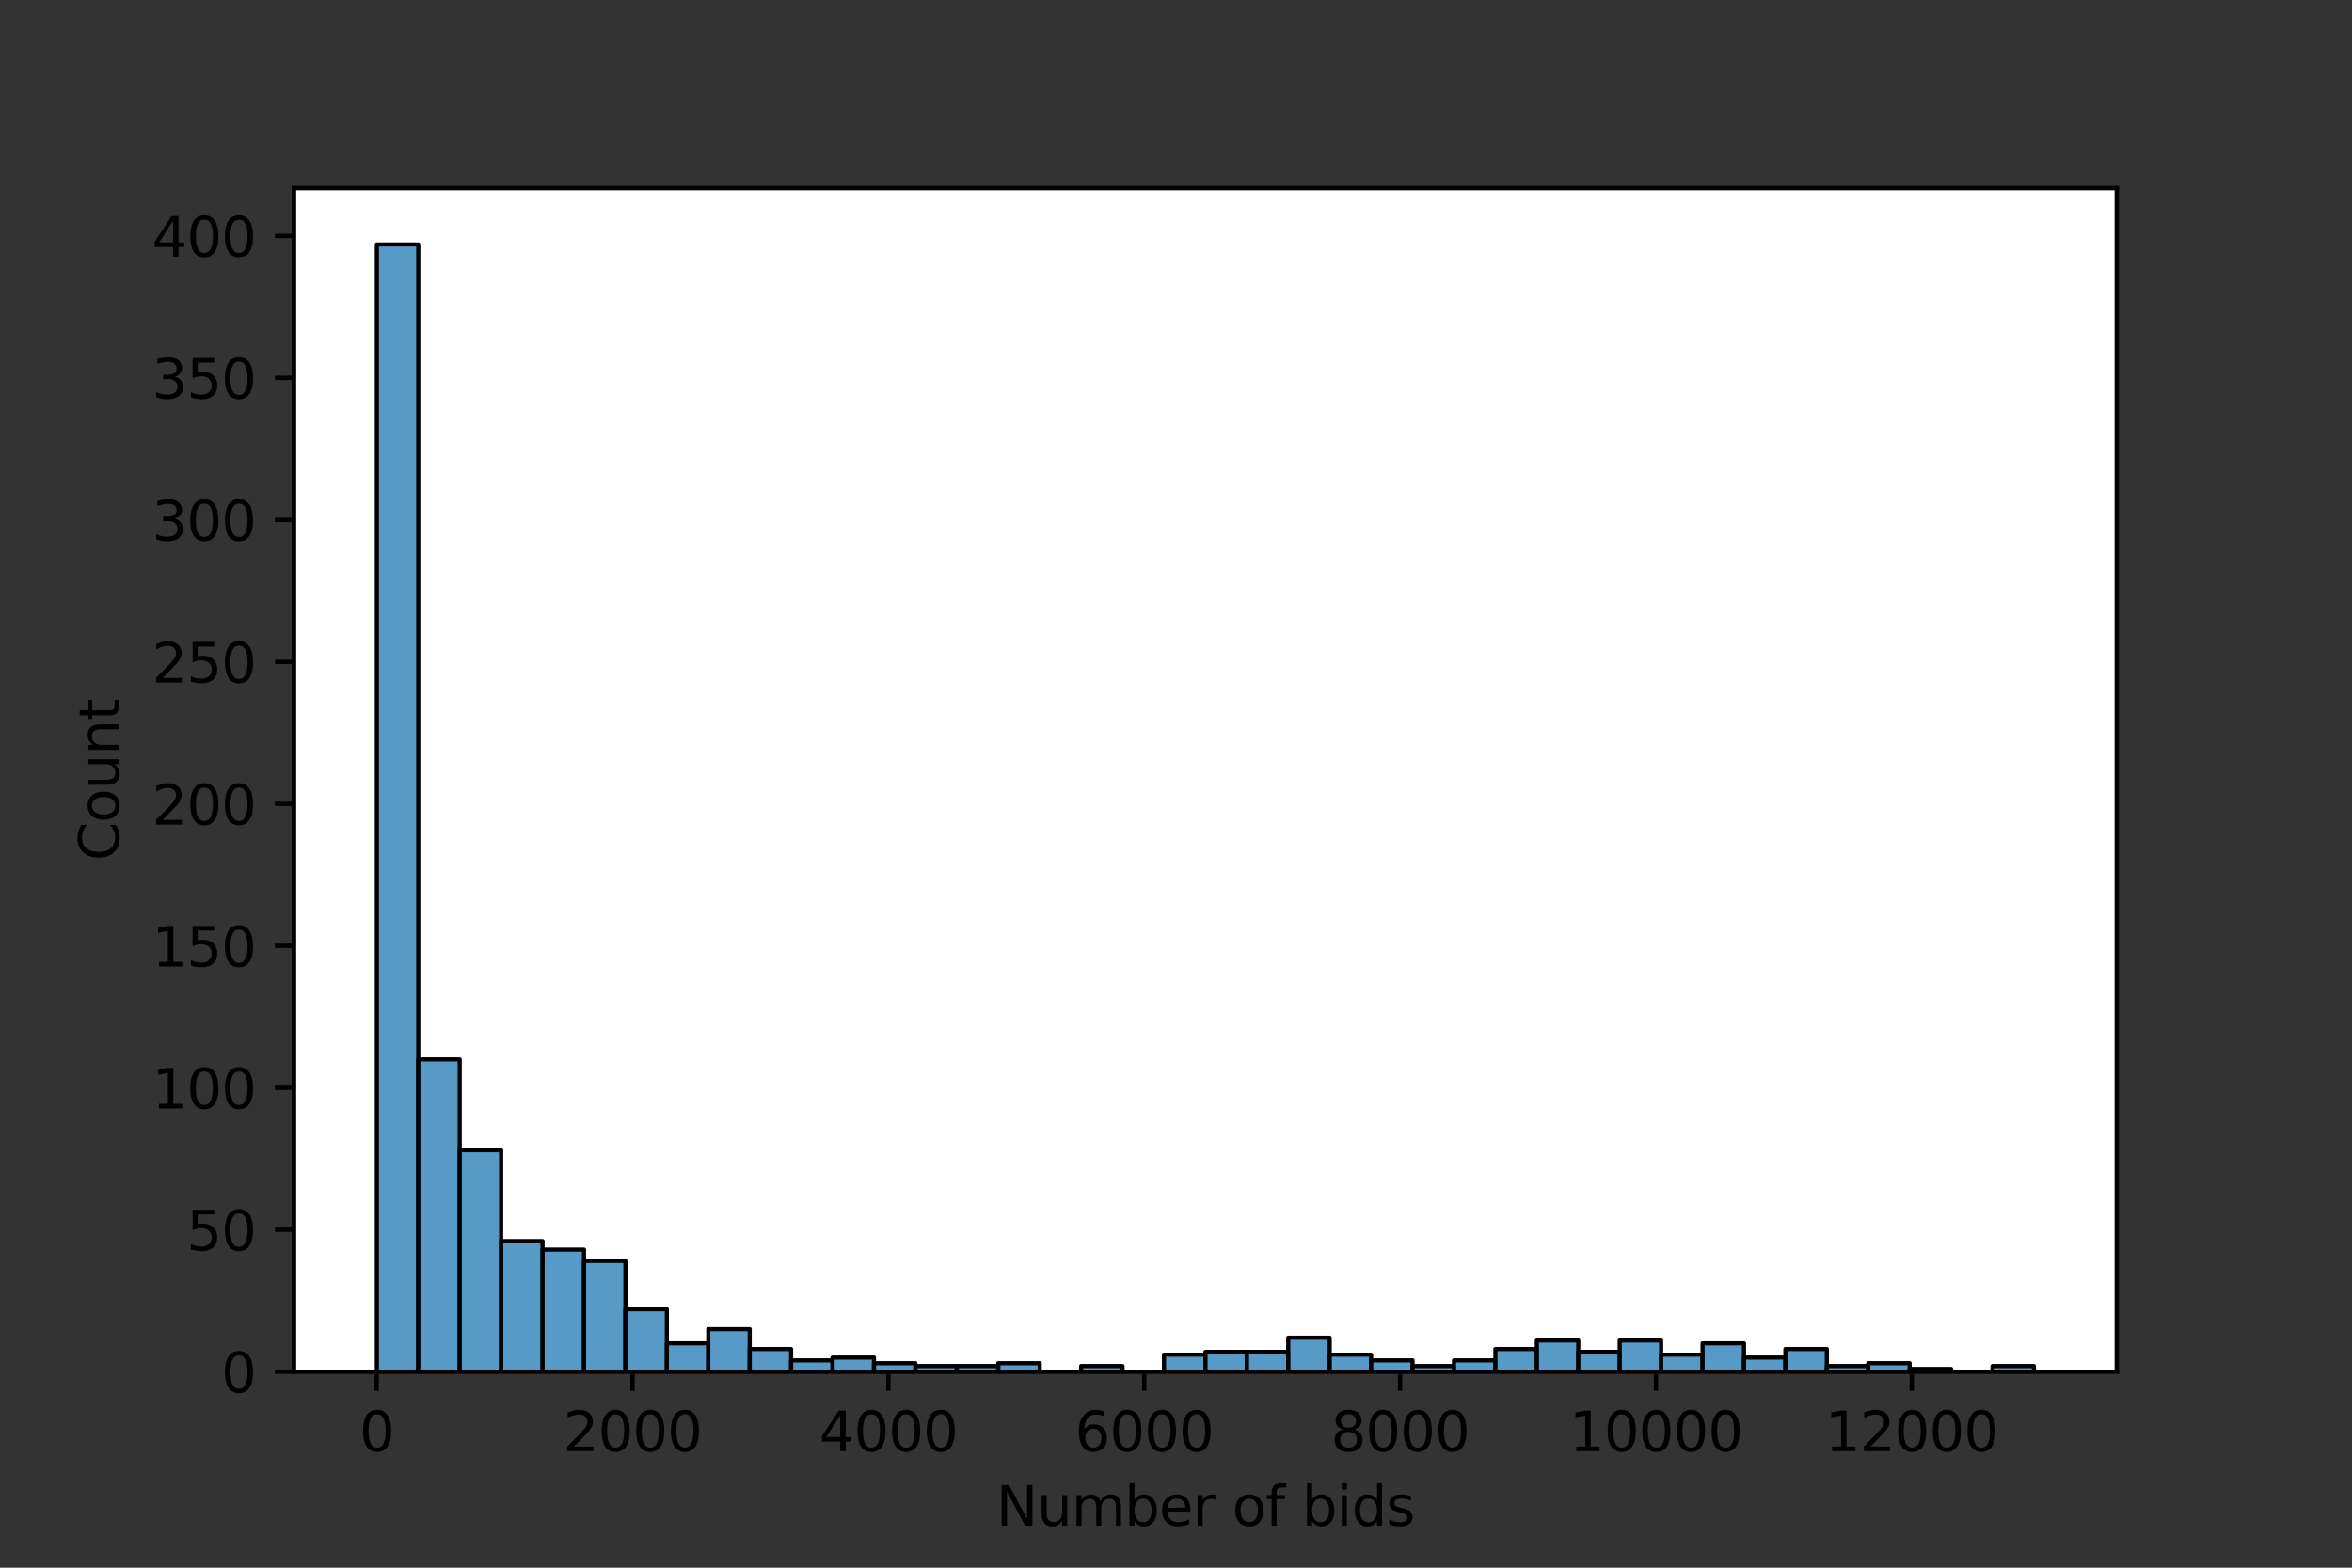 <?xml version="1.0" encoding="utf-8" standalone="no"?>
<!DOCTYPE svg PUBLIC "-//W3C//DTD SVG 1.1//EN"
  "http://www.w3.org/Graphics/SVG/1.1/DTD/svg11.dtd">
<svg height="288pt" version="1.1" viewBox="0 0 432 288" width="432pt" xmlns="http://www.w3.org/2000/svg" xmlns:xlink="http://www.w3.org/1999/xlink">
 <rect x="0" y="0" width="432" height="288" fill="#333333" stroke="none"/>
 <defs>
  <style type="text/css">*{stroke-linecap:butt;stroke-linejoin:round;}</style>
 </defs>
 <g id="figure_1">
  <g id="patch_1">
   <path d="M 0 288 
L 432 288 
L 432 0 
L 0 0 
z
" style="fill:none;"/>
  </g>
  <g id="axes_1">
   <g id="patch_2">
    <path d="M 54 252 
L 388.8 252 
L 388.8 34.56 
L 54 34.56 
z
" style="fill:#ffffff;"/>
   </g>
   <g id="patch_3">
    <path clip-path="url(#p0653d49878)" d="M 69.218 252 
L 76.827 252 
L 76.827 44.914 
L 69.218 44.914 
z
" style="fill:#1f77b4;fill-opacity:0.75;stroke:#000000;stroke-linejoin:miter;stroke-width:0.761;"/>
   </g>
   <g id="patch_4">
    <path clip-path="url(#p0653d49878)" d="M 76.827 252 
L 84.436 252 
L 84.436 194.621 
L 76.827 194.621 
z
" style="fill:#1f77b4;fill-opacity:0.75;stroke:#000000;stroke-linejoin:miter;stroke-width:0.761;"/>
   </g>
   <g id="patch_5">
    <path clip-path="url(#p0653d49878)" d="M 84.436 252 
L 92.045 252 
L 92.045 211.313 
L 84.436 211.313 
z
" style="fill:#1f77b4;fill-opacity:0.75;stroke:#000000;stroke-linejoin:miter;stroke-width:0.761;"/>
   </g>
   <g id="patch_6">
    <path clip-path="url(#p0653d49878)" d="M 92.045 252 
L 99.655 252 
L 99.655 228.005 
L 92.045 228.005 
z
" style="fill:#1f77b4;fill-opacity:0.75;stroke:#000000;stroke-linejoin:miter;stroke-width:0.761;"/>
   </g>
   <g id="patch_7">
    <path clip-path="url(#p0653d49878)" d="M 99.655 252 
L 107.264 252 
L 107.264 229.57 
L 99.655 229.57 
z
" style="fill:#1f77b4;fill-opacity:0.75;stroke:#000000;stroke-linejoin:miter;stroke-width:0.761;"/>
   </g>
   <g id="patch_8">
    <path clip-path="url(#p0653d49878)" d="M 107.264 252 
L 114.873 252 
L 114.873 231.657 
L 107.264 231.657 
z
" style="fill:#1f77b4;fill-opacity:0.75;stroke:#000000;stroke-linejoin:miter;stroke-width:0.761;"/>
   </g>
   <g id="patch_9">
    <path clip-path="url(#p0653d49878)" d="M 114.873 252 
L 122.482 252 
L 122.482 240.524 
L 114.873 240.524 
z
" style="fill:#1f77b4;fill-opacity:0.75;stroke:#000000;stroke-linejoin:miter;stroke-width:0.761;"/>
   </g>
   <g id="patch_10">
    <path clip-path="url(#p0653d49878)" d="M 122.482 252 
L 130.091 252 
L 130.091 246.784 
L 122.482 246.784 
z
" style="fill:#1f77b4;fill-opacity:0.75;stroke:#000000;stroke-linejoin:miter;stroke-width:0.761;"/>
   </g>
   <g id="patch_11">
    <path clip-path="url(#p0653d49878)" d="M 130.091 252 
L 137.7 252 
L 137.7 244.176 
L 130.091 244.176 
z
" style="fill:#1f77b4;fill-opacity:0.75;stroke:#000000;stroke-linejoin:miter;stroke-width:0.761;"/>
   </g>
   <g id="patch_12">
    <path clip-path="url(#p0653d49878)" d="M 137.7 252 
L 145.309 252 
L 145.309 247.827 
L 137.7 247.827 
z
" style="fill:#1f77b4;fill-opacity:0.75;stroke:#000000;stroke-linejoin:miter;stroke-width:0.761;"/>
   </g>
   <g id="patch_13">
    <path clip-path="url(#p0653d49878)" d="M 145.309 252 
L 152.918 252 
L 152.918 249.913 
L 145.309 249.913 
z
" style="fill:#1f77b4;fill-opacity:0.75;stroke:#000000;stroke-linejoin:miter;stroke-width:0.761;"/>
   </g>
   <g id="patch_14">
    <path clip-path="url(#p0653d49878)" d="M 152.918 252 
L 160.527 252 
L 160.527 249.392 
L 152.918 249.392 
z
" style="fill:#1f77b4;fill-opacity:0.75;stroke:#000000;stroke-linejoin:miter;stroke-width:0.761;"/>
   </g>
   <g id="patch_15">
    <path clip-path="url(#p0653d49878)" d="M 160.527 252 
L 168.136 252 
L 168.136 250.435 
L 160.527 250.435 
z
" style="fill:#1f77b4;fill-opacity:0.75;stroke:#000000;stroke-linejoin:miter;stroke-width:0.761;"/>
   </g>
   <g id="patch_16">
    <path clip-path="url(#p0653d49878)" d="M 168.136 252 
L 175.745 252 
L 175.745 250.957 
L 168.136 250.957 
z
" style="fill:#1f77b4;fill-opacity:0.75;stroke:#000000;stroke-linejoin:miter;stroke-width:0.761;"/>
   </g>
   <g id="patch_17">
    <path clip-path="url(#p0653d49878)" d="M 175.745 252 
L 183.355 252 
L 183.355 250.957 
L 175.745 250.957 
z
" style="fill:#1f77b4;fill-opacity:0.75;stroke:#000000;stroke-linejoin:miter;stroke-width:0.761;"/>
   </g>
   <g id="patch_18">
    <path clip-path="url(#p0653d49878)" d="M 183.355 252 
L 190.964 252 
L 190.964 250.435 
L 183.355 250.435 
z
" style="fill:#1f77b4;fill-opacity:0.75;stroke:#000000;stroke-linejoin:miter;stroke-width:0.761;"/>
   </g>
   <g id="patch_19">
    <path clip-path="url(#p0653d49878)" d="M 190.964 252 
L 198.573 252 
L 198.573 252 
L 190.964 252 
z
" style="fill:#1f77b4;fill-opacity:0.75;stroke:#000000;stroke-linejoin:miter;stroke-width:0.761;"/>
   </g>
   <g id="patch_20">
    <path clip-path="url(#p0653d49878)" d="M 198.573 252 
L 206.182 252 
L 206.182 250.957 
L 198.573 250.957 
z
" style="fill:#1f77b4;fill-opacity:0.75;stroke:#000000;stroke-linejoin:miter;stroke-width:0.761;"/>
   </g>
   <g id="patch_21">
    <path clip-path="url(#p0653d49878)" d="M 206.182 252 
L 213.791 252 
L 213.791 252 
L 206.182 252 
z
" style="fill:#1f77b4;fill-opacity:0.75;stroke:#000000;stroke-linejoin:miter;stroke-width:0.761;"/>
   </g>
   <g id="patch_22">
    <path clip-path="url(#p0653d49878)" d="M 213.791 252 
L 221.4 252 
L 221.4 248.87 
L 213.791 248.87 
z
" style="fill:#1f77b4;fill-opacity:0.75;stroke:#000000;stroke-linejoin:miter;stroke-width:0.761;"/>
   </g>
   <g id="patch_23">
    <path clip-path="url(#p0653d49878)" d="M 221.4 252 
L 229.009 252 
L 229.009 248.349 
L 221.4 248.349 
z
" style="fill:#1f77b4;fill-opacity:0.75;stroke:#000000;stroke-linejoin:miter;stroke-width:0.761;"/>
   </g>
   <g id="patch_24">
    <path clip-path="url(#p0653d49878)" d="M 229.009 252 
L 236.618 252 
L 236.618 248.349 
L 229.009 248.349 
z
" style="fill:#1f77b4;fill-opacity:0.75;stroke:#000000;stroke-linejoin:miter;stroke-width:0.761;"/>
   </g>
   <g id="patch_25">
    <path clip-path="url(#p0653d49878)" d="M 236.618 252 
L 244.227 252 
L 244.227 245.74 
L 236.618 245.74 
z
" style="fill:#1f77b4;fill-opacity:0.75;stroke:#000000;stroke-linejoin:miter;stroke-width:0.761;"/>
   </g>
   <g id="patch_26">
    <path clip-path="url(#p0653d49878)" d="M 244.227 252 
L 251.836 252 
L 251.836 248.87 
L 244.227 248.87 
z
" style="fill:#1f77b4;fill-opacity:0.75;stroke:#000000;stroke-linejoin:miter;stroke-width:0.761;"/>
   </g>
   <g id="patch_27">
    <path clip-path="url(#p0653d49878)" d="M 251.836 252 
L 259.445 252 
L 259.445 249.913 
L 251.836 249.913 
z
" style="fill:#1f77b4;fill-opacity:0.75;stroke:#000000;stroke-linejoin:miter;stroke-width:0.761;"/>
   </g>
   <g id="patch_28">
    <path clip-path="url(#p0653d49878)" d="M 259.445 252 
L 267.055 252 
L 267.055 250.957 
L 259.445 250.957 
z
" style="fill:#1f77b4;fill-opacity:0.75;stroke:#000000;stroke-linejoin:miter;stroke-width:0.761;"/>
   </g>
   <g id="patch_29">
    <path clip-path="url(#p0653d49878)" d="M 267.055 252 
L 274.664 252 
L 274.664 249.913 
L 267.055 249.913 
z
" style="fill:#1f77b4;fill-opacity:0.75;stroke:#000000;stroke-linejoin:miter;stroke-width:0.761;"/>
   </g>
   <g id="patch_30">
    <path clip-path="url(#p0653d49878)" d="M 274.664 252 
L 282.273 252 
L 282.273 247.827 
L 274.664 247.827 
z
" style="fill:#1f77b4;fill-opacity:0.75;stroke:#000000;stroke-linejoin:miter;stroke-width:0.761;"/>
   </g>
   <g id="patch_31">
    <path clip-path="url(#p0653d49878)" d="M 282.273 252 
L 289.882 252 
L 289.882 246.262 
L 282.273 246.262 
z
" style="fill:#1f77b4;fill-opacity:0.75;stroke:#000000;stroke-linejoin:miter;stroke-width:0.761;"/>
   </g>
   <g id="patch_32">
    <path clip-path="url(#p0653d49878)" d="M 289.882 252 
L 297.491 252 
L 297.491 248.349 
L 289.882 248.349 
z
" style="fill:#1f77b4;fill-opacity:0.75;stroke:#000000;stroke-linejoin:miter;stroke-width:0.761;"/>
   </g>
   <g id="patch_33">
    <path clip-path="url(#p0653d49878)" d="M 297.491 252 
L 305.1 252 
L 305.1 246.262 
L 297.491 246.262 
z
" style="fill:#1f77b4;fill-opacity:0.75;stroke:#000000;stroke-linejoin:miter;stroke-width:0.761;"/>
   </g>
   <g id="patch_34">
    <path clip-path="url(#p0653d49878)" d="M 305.1 252 
L 312.709 252 
L 312.709 248.87 
L 305.1 248.87 
z
" style="fill:#1f77b4;fill-opacity:0.75;stroke:#000000;stroke-linejoin:miter;stroke-width:0.761;"/>
   </g>
   <g id="patch_35">
    <path clip-path="url(#p0653d49878)" d="M 312.709 252 
L 320.318 252 
L 320.318 246.784 
L 312.709 246.784 
z
" style="fill:#1f77b4;fill-opacity:0.75;stroke:#000000;stroke-linejoin:miter;stroke-width:0.761;"/>
   </g>
   <g id="patch_36">
    <path clip-path="url(#p0653d49878)" d="M 320.318 252 
L 327.927 252 
L 327.927 249.392 
L 320.318 249.392 
z
" style="fill:#1f77b4;fill-opacity:0.75;stroke:#000000;stroke-linejoin:miter;stroke-width:0.761;"/>
   </g>
   <g id="patch_37">
    <path clip-path="url(#p0653d49878)" d="M 327.927 252 
L 335.536 252 
L 335.536 247.827 
L 327.927 247.827 
z
" style="fill:#1f77b4;fill-opacity:0.75;stroke:#000000;stroke-linejoin:miter;stroke-width:0.761;"/>
   </g>
   <g id="patch_38">
    <path clip-path="url(#p0653d49878)" d="M 335.536 252 
L 343.145 252 
L 343.145 250.957 
L 335.536 250.957 
z
" style="fill:#1f77b4;fill-opacity:0.75;stroke:#000000;stroke-linejoin:miter;stroke-width:0.761;"/>
   </g>
   <g id="patch_39">
    <path clip-path="url(#p0653d49878)" d="M 343.145 252 
L 350.755 252 
L 350.755 250.435 
L 343.145 250.435 
z
" style="fill:#1f77b4;fill-opacity:0.75;stroke:#000000;stroke-linejoin:miter;stroke-width:0.761;"/>
   </g>
   <g id="patch_40">
    <path clip-path="url(#p0653d49878)" d="M 350.755 252 
L 358.364 252 
L 358.364 251.478 
L 350.755 251.478 
z
" style="fill:#1f77b4;fill-opacity:0.75;stroke:#000000;stroke-linejoin:miter;stroke-width:0.761;"/>
   </g>
   <g id="patch_41">
    <path clip-path="url(#p0653d49878)" d="M 358.364 252 
L 365.973 252 
L 365.973 252 
L 358.364 252 
z
" style="fill:#1f77b4;fill-opacity:0.75;stroke:#000000;stroke-linejoin:miter;stroke-width:0.761;"/>
   </g>
   <g id="patch_42">
    <path clip-path="url(#p0653d49878)" d="M 365.973 252 
L 373.582 252 
L 373.582 250.957 
L 365.973 250.957 
z
" style="fill:#1f77b4;fill-opacity:0.75;stroke:#000000;stroke-linejoin:miter;stroke-width:0.761;"/>
   </g>
   <g id="matplotlib.axis_1">
    <g id="xtick_1">
     <g id="line2d_1">
      <defs>
       <path d="M 0 0 
L 0 3.5 
" id="maf13b209eb" style="stroke:#000000;stroke-width:0.8;"/>
      </defs>
      <g>
       <use style="stroke:#000000;stroke-width:0.8;" x="69.195" xlink:href="#maf13b209eb" y="252"/>
      </g>
     </g>
     <g id="text_1">
      <!-- 0 -->
      <g transform="translate(66.013 266.598)scale(0.1 -0.1)">
       <defs>
        <path d="M 2034 4250 
Q 1547 4250 1301 3770 
Q 1056 3291 1056 2328 
Q 1056 1369 1301 889 
Q 1547 409 2034 409 
Q 2525 409 2770 889 
Q 3016 1369 3016 2328 
Q 3016 3291 2770 3770 
Q 2525 4250 2034 4250 
z
M 2034 4750 
Q 2819 4750 3233 4129 
Q 3647 3509 3647 2328 
Q 3647 1150 3233 529 
Q 2819 -91 2034 -91 
Q 1250 -91 836 529 
Q 422 1150 422 2328 
Q 422 3509 836 4129 
Q 1250 4750 2034 4750 
z
" id="DejaVuSans-30" transform="scale(0.016)"/>
       </defs>
       <use xlink:href="#DejaVuSans-30"/>
      </g>
     </g>
    </g>
    <g id="xtick_2">
     <g id="line2d_2">
      <g>
       <use style="stroke:#000000;stroke-width:0.8;" x="116.186" xlink:href="#maf13b209eb" y="252"/>
      </g>
     </g>
     <g id="text_2">
      <!-- 2000 -->
      <g transform="translate(103.461 266.598)scale(0.1 -0.1)">
       <defs>
        <path d="M 1228 531 
L 3431 531 
L 3431 0 
L 469 0 
L 469 531 
Q 828 903 1448 1529 
Q 2069 2156 2228 2338 
Q 2531 2678 2651 2914 
Q 2772 3150 2772 3378 
Q 2772 3750 2511 3984 
Q 2250 4219 1831 4219 
Q 1534 4219 1204 4116 
Q 875 4013 500 3803 
L 500 4441 
Q 881 4594 1212 4672 
Q 1544 4750 1819 4750 
Q 2544 4750 2975 4387 
Q 3406 4025 3406 3419 
Q 3406 3131 3298 2873 
Q 3191 2616 2906 2266 
Q 2828 2175 2409 1742 
Q 1991 1309 1228 531 
z
" id="DejaVuSans-32" transform="scale(0.016)"/>
       </defs>
       <use xlink:href="#DejaVuSans-32"/>
       <use x="63.623" xlink:href="#DejaVuSans-30"/>
       <use x="127.246" xlink:href="#DejaVuSans-30"/>
       <use x="190.869" xlink:href="#DejaVuSans-30"/>
      </g>
     </g>
    </g>
    <g id="xtick_3">
     <g id="line2d_3">
      <g>
       <use style="stroke:#000000;stroke-width:0.8;" x="163.178" xlink:href="#maf13b209eb" y="252"/>
      </g>
     </g>
     <g id="text_3">
      <!-- 4000 -->
      <g transform="translate(150.453 266.598)scale(0.1 -0.1)">
       <defs>
        <path d="M 2419 4116 
L 825 1625 
L 2419 1625 
L 2419 4116 
z
M 2253 4666 
L 3047 4666 
L 3047 1625 
L 3713 1625 
L 3713 1100 
L 3047 1100 
L 3047 0 
L 2419 0 
L 2419 1100 
L 313 1100 
L 313 1709 
L 2253 4666 
z
" id="DejaVuSans-34" transform="scale(0.016)"/>
       </defs>
       <use xlink:href="#DejaVuSans-34"/>
       <use x="63.623" xlink:href="#DejaVuSans-30"/>
       <use x="127.246" xlink:href="#DejaVuSans-30"/>
       <use x="190.869" xlink:href="#DejaVuSans-30"/>
      </g>
     </g>
    </g>
    <g id="xtick_4">
     <g id="line2d_4">
      <g>
       <use style="stroke:#000000;stroke-width:0.8;" x="210.169" xlink:href="#maf13b209eb" y="252"/>
      </g>
     </g>
     <g id="text_4">
      <!-- 6000 -->
      <g transform="translate(197.444 266.598)scale(0.1 -0.1)">
       <defs>
        <path d="M 2113 2584 
Q 1688 2584 1439 2293 
Q 1191 2003 1191 1497 
Q 1191 994 1439 701 
Q 1688 409 2113 409 
Q 2538 409 2786 701 
Q 3034 994 3034 1497 
Q 3034 2003 2786 2293 
Q 2538 2584 2113 2584 
z
M 3366 4563 
L 3366 3988 
Q 3128 4100 2886 4159 
Q 2644 4219 2406 4219 
Q 1781 4219 1451 3797 
Q 1122 3375 1075 2522 
Q 1259 2794 1537 2939 
Q 1816 3084 2150 3084 
Q 2853 3084 3261 2657 
Q 3669 2231 3669 1497 
Q 3669 778 3244 343 
Q 2819 -91 2113 -91 
Q 1303 -91 875 529 
Q 447 1150 447 2328 
Q 447 3434 972 4092 
Q 1497 4750 2381 4750 
Q 2619 4750 2861 4703 
Q 3103 4656 3366 4563 
z
" id="DejaVuSans-36" transform="scale(0.016)"/>
       </defs>
       <use xlink:href="#DejaVuSans-36"/>
       <use x="63.623" xlink:href="#DejaVuSans-30"/>
       <use x="127.246" xlink:href="#DejaVuSans-30"/>
       <use x="190.869" xlink:href="#DejaVuSans-30"/>
      </g>
     </g>
    </g>
    <g id="xtick_5">
     <g id="line2d_5">
      <g>
       <use style="stroke:#000000;stroke-width:0.8;" x="257.16" xlink:href="#maf13b209eb" y="252"/>
      </g>
     </g>
     <g id="text_5">
      <!-- 8000 -->
      <g transform="translate(244.435 266.598)scale(0.1 -0.1)">
       <defs>
        <path d="M 2034 2216 
Q 1584 2216 1326 1975 
Q 1069 1734 1069 1313 
Q 1069 891 1326 650 
Q 1584 409 2034 409 
Q 2484 409 2743 651 
Q 3003 894 3003 1313 
Q 3003 1734 2745 1975 
Q 2488 2216 2034 2216 
z
M 1403 2484 
Q 997 2584 770 2862 
Q 544 3141 544 3541 
Q 544 4100 942 4425 
Q 1341 4750 2034 4750 
Q 2731 4750 3128 4425 
Q 3525 4100 3525 3541 
Q 3525 3141 3298 2862 
Q 3072 2584 2669 2484 
Q 3125 2378 3379 2068 
Q 3634 1759 3634 1313 
Q 3634 634 3220 271 
Q 2806 -91 2034 -91 
Q 1263 -91 848 271 
Q 434 634 434 1313 
Q 434 1759 690 2068 
Q 947 2378 1403 2484 
z
M 1172 3481 
Q 1172 3119 1398 2916 
Q 1625 2713 2034 2713 
Q 2441 2713 2670 2916 
Q 2900 3119 2900 3481 
Q 2900 3844 2670 4047 
Q 2441 4250 2034 4250 
Q 1625 4250 1398 4047 
Q 1172 3844 1172 3481 
z
" id="DejaVuSans-38" transform="scale(0.016)"/>
       </defs>
       <use xlink:href="#DejaVuSans-38"/>
       <use x="63.623" xlink:href="#DejaVuSans-30"/>
       <use x="127.246" xlink:href="#DejaVuSans-30"/>
       <use x="190.869" xlink:href="#DejaVuSans-30"/>
      </g>
     </g>
    </g>
    <g id="xtick_6">
     <g id="line2d_6">
      <g>
       <use style="stroke:#000000;stroke-width:0.8;" x="304.152" xlink:href="#maf13b209eb" y="252"/>
      </g>
     </g>
     <g id="text_6">
      <!-- 10000 -->
      <g transform="translate(288.246 266.598)scale(0.1 -0.1)">
       <defs>
        <path d="M 794 531 
L 1825 531 
L 1825 4091 
L 703 3866 
L 703 4441 
L 1819 4666 
L 2450 4666 
L 2450 531 
L 3481 531 
L 3481 0 
L 794 0 
L 794 531 
z
" id="DejaVuSans-31" transform="scale(0.016)"/>
       </defs>
       <use xlink:href="#DejaVuSans-31"/>
       <use x="63.623" xlink:href="#DejaVuSans-30"/>
       <use x="127.246" xlink:href="#DejaVuSans-30"/>
       <use x="190.869" xlink:href="#DejaVuSans-30"/>
       <use x="254.492" xlink:href="#DejaVuSans-30"/>
      </g>
     </g>
    </g>
    <g id="xtick_7">
     <g id="line2d_7">
      <g>
       <use style="stroke:#000000;stroke-width:0.8;" x="351.143" xlink:href="#maf13b209eb" y="252"/>
      </g>
     </g>
     <g id="text_7">
      <!-- 12000 -->
      <g transform="translate(335.237 266.598)scale(0.1 -0.1)">
       <use xlink:href="#DejaVuSans-31"/>
       <use x="63.623" xlink:href="#DejaVuSans-32"/>
       <use x="127.246" xlink:href="#DejaVuSans-30"/>
       <use x="190.869" xlink:href="#DejaVuSans-30"/>
       <use x="254.492" xlink:href="#DejaVuSans-30"/>
      </g>
     </g>
    </g>
    <g id="text_8">
     <!-- Number of bids -->
     <g transform="translate(182.974 280.277)scale(0.1 -0.1)">
      <defs>
       <path d="M 628 4666 
L 1478 4666 
L 3547 763 
L 3547 4666 
L 4159 4666 
L 4159 0 
L 3309 0 
L 1241 3903 
L 1241 0 
L 628 0 
L 628 4666 
z
" id="DejaVuSans-4e" transform="scale(0.016)"/>
       <path d="M 544 1381 
L 544 3500 
L 1119 3500 
L 1119 1403 
Q 1119 906 1312 657 
Q 1506 409 1894 409 
Q 2359 409 2629 706 
Q 2900 1003 2900 1516 
L 2900 3500 
L 3475 3500 
L 3475 0 
L 2900 0 
L 2900 538 
Q 2691 219 2414 64 
Q 2138 -91 1772 -91 
Q 1169 -91 856 284 
Q 544 659 544 1381 
z
M 1991 3584 
L 1991 3584 
z
" id="DejaVuSans-75" transform="scale(0.016)"/>
       <path d="M 3328 2828 
Q 3544 3216 3844 3400 
Q 4144 3584 4550 3584 
Q 5097 3584 5394 3201 
Q 5691 2819 5691 2113 
L 5691 0 
L 5113 0 
L 5113 2094 
Q 5113 2597 4934 2840 
Q 4756 3084 4391 3084 
Q 3944 3084 3684 2787 
Q 3425 2491 3425 1978 
L 3425 0 
L 2847 0 
L 2847 2094 
Q 2847 2600 2669 2842 
Q 2491 3084 2119 3084 
Q 1678 3084 1418 2786 
Q 1159 2488 1159 1978 
L 1159 0 
L 581 0 
L 581 3500 
L 1159 3500 
L 1159 2956 
Q 1356 3278 1631 3431 
Q 1906 3584 2284 3584 
Q 2666 3584 2933 3390 
Q 3200 3197 3328 2828 
z
" id="DejaVuSans-6d" transform="scale(0.016)"/>
       <path d="M 3116 1747 
Q 3116 2381 2855 2742 
Q 2594 3103 2138 3103 
Q 1681 3103 1420 2742 
Q 1159 2381 1159 1747 
Q 1159 1113 1420 752 
Q 1681 391 2138 391 
Q 2594 391 2855 752 
Q 3116 1113 3116 1747 
z
M 1159 2969 
Q 1341 3281 1617 3432 
Q 1894 3584 2278 3584 
Q 2916 3584 3314 3078 
Q 3713 2572 3713 1747 
Q 3713 922 3314 415 
Q 2916 -91 2278 -91 
Q 1894 -91 1617 61 
Q 1341 213 1159 525 
L 1159 0 
L 581 0 
L 581 4863 
L 1159 4863 
L 1159 2969 
z
" id="DejaVuSans-62" transform="scale(0.016)"/>
       <path d="M 3597 1894 
L 3597 1613 
L 953 1613 
Q 991 1019 1311 708 
Q 1631 397 2203 397 
Q 2534 397 2845 478 
Q 3156 559 3463 722 
L 3463 178 
Q 3153 47 2828 -22 
Q 2503 -91 2169 -91 
Q 1331 -91 842 396 
Q 353 884 353 1716 
Q 353 2575 817 3079 
Q 1281 3584 2069 3584 
Q 2775 3584 3186 3129 
Q 3597 2675 3597 1894 
z
M 3022 2063 
Q 3016 2534 2758 2815 
Q 2500 3097 2075 3097 
Q 1594 3097 1305 2825 
Q 1016 2553 972 2059 
L 3022 2063 
z
" id="DejaVuSans-65" transform="scale(0.016)"/>
       <path d="M 2631 2963 
Q 2534 3019 2420 3045 
Q 2306 3072 2169 3072 
Q 1681 3072 1420 2755 
Q 1159 2438 1159 1844 
L 1159 0 
L 581 0 
L 581 3500 
L 1159 3500 
L 1159 2956 
Q 1341 3275 1631 3429 
Q 1922 3584 2338 3584 
Q 2397 3584 2469 3576 
Q 2541 3569 2628 3553 
L 2631 2963 
z
" id="DejaVuSans-72" transform="scale(0.016)"/>
       <path id="DejaVuSans-20" transform="scale(0.016)"/>
       <path d="M 1959 3097 
Q 1497 3097 1228 2736 
Q 959 2375 959 1747 
Q 959 1119 1226 758 
Q 1494 397 1959 397 
Q 2419 397 2687 759 
Q 2956 1122 2956 1747 
Q 2956 2369 2687 2733 
Q 2419 3097 1959 3097 
z
M 1959 3584 
Q 2709 3584 3137 3096 
Q 3566 2609 3566 1747 
Q 3566 888 3137 398 
Q 2709 -91 1959 -91 
Q 1206 -91 779 398 
Q 353 888 353 1747 
Q 353 2609 779 3096 
Q 1206 3584 1959 3584 
z
" id="DejaVuSans-6f" transform="scale(0.016)"/>
       <path d="M 2375 4863 
L 2375 4384 
L 1825 4384 
Q 1516 4384 1395 4259 
Q 1275 4134 1275 3809 
L 1275 3500 
L 2222 3500 
L 2222 3053 
L 1275 3053 
L 1275 0 
L 697 0 
L 697 3053 
L 147 3053 
L 147 3500 
L 697 3500 
L 697 3744 
Q 697 4328 969 4595 
Q 1241 4863 1831 4863 
L 2375 4863 
z
" id="DejaVuSans-66" transform="scale(0.016)"/>
       <path d="M 603 3500 
L 1178 3500 
L 1178 0 
L 603 0 
L 603 3500 
z
M 603 4863 
L 1178 4863 
L 1178 4134 
L 603 4134 
L 603 4863 
z
" id="DejaVuSans-69" transform="scale(0.016)"/>
       <path d="M 2906 2969 
L 2906 4863 
L 3481 4863 
L 3481 0 
L 2906 0 
L 2906 525 
Q 2725 213 2448 61 
Q 2172 -91 1784 -91 
Q 1150 -91 751 415 
Q 353 922 353 1747 
Q 353 2572 751 3078 
Q 1150 3584 1784 3584 
Q 2172 3584 2448 3432 
Q 2725 3281 2906 2969 
z
M 947 1747 
Q 947 1113 1208 752 
Q 1469 391 1925 391 
Q 2381 391 2643 752 
Q 2906 1113 2906 1747 
Q 2906 2381 2643 2742 
Q 2381 3103 1925 3103 
Q 1469 3103 1208 2742 
Q 947 2381 947 1747 
z
" id="DejaVuSans-64" transform="scale(0.016)"/>
       <path d="M 2834 3397 
L 2834 2853 
Q 2591 2978 2328 3040 
Q 2066 3103 1784 3103 
Q 1356 3103 1142 2972 
Q 928 2841 928 2578 
Q 928 2378 1081 2264 
Q 1234 2150 1697 2047 
L 1894 2003 
Q 2506 1872 2764 1633 
Q 3022 1394 3022 966 
Q 3022 478 2636 193 
Q 2250 -91 1575 -91 
Q 1294 -91 989 -36 
Q 684 19 347 128 
L 347 722 
Q 666 556 975 473 
Q 1284 391 1588 391 
Q 1994 391 2212 530 
Q 2431 669 2431 922 
Q 2431 1156 2273 1281 
Q 2116 1406 1581 1522 
L 1381 1569 
Q 847 1681 609 1914 
Q 372 2147 372 2553 
Q 372 3047 722 3315 
Q 1072 3584 1716 3584 
Q 2034 3584 2315 3537 
Q 2597 3491 2834 3397 
z
" id="DejaVuSans-73" transform="scale(0.016)"/>
      </defs>
      <use xlink:href="#DejaVuSans-4e"/>
      <use x="74.805" xlink:href="#DejaVuSans-75"/>
      <use x="138.184" xlink:href="#DejaVuSans-6d"/>
      <use x="235.596" xlink:href="#DejaVuSans-62"/>
      <use x="299.072" xlink:href="#DejaVuSans-65"/>
      <use x="360.596" xlink:href="#DejaVuSans-72"/>
      <use x="401.709" xlink:href="#DejaVuSans-20"/>
      <use x="433.496" xlink:href="#DejaVuSans-6f"/>
      <use x="494.678" xlink:href="#DejaVuSans-66"/>
      <use x="529.883" xlink:href="#DejaVuSans-20"/>
      <use x="561.67" xlink:href="#DejaVuSans-62"/>
      <use x="625.146" xlink:href="#DejaVuSans-69"/>
      <use x="652.93" xlink:href="#DejaVuSans-64"/>
      <use x="716.406" xlink:href="#DejaVuSans-73"/>
     </g>
    </g>
   </g>
   <g id="matplotlib.axis_2">
    <g id="ytick_1">
     <g id="line2d_8">
      <defs>
       <path d="M 0 0 
L -3.5 0 
" id="m7dd92f2061" style="stroke:#000000;stroke-width:0.8;"/>
      </defs>
      <g>
       <use style="stroke:#000000;stroke-width:0.8;" x="54" xlink:href="#m7dd92f2061" y="252"/>
      </g>
     </g>
     <g id="text_9">
      <!-- 0 -->
      <g transform="translate(40.638 255.799)scale(0.1 -0.1)">
       <use xlink:href="#DejaVuSans-30"/>
      </g>
     </g>
    </g>
    <g id="ytick_2">
     <g id="line2d_9">
      <g>
       <use style="stroke:#000000;stroke-width:0.8;" x="54" xlink:href="#m7dd92f2061" y="225.919"/>
      </g>
     </g>
     <g id="text_10">
      <!-- 50 -->
      <g transform="translate(34.275 229.718)scale(0.1 -0.1)">
       <defs>
        <path d="M 691 4666 
L 3169 4666 
L 3169 4134 
L 1269 4134 
L 1269 2991 
Q 1406 3038 1543 3061 
Q 1681 3084 1819 3084 
Q 2600 3084 3056 2656 
Q 3513 2228 3513 1497 
Q 3513 744 3044 326 
Q 2575 -91 1722 -91 
Q 1428 -91 1123 -41 
Q 819 9 494 109 
L 494 744 
Q 775 591 1075 516 
Q 1375 441 1709 441 
Q 2250 441 2565 725 
Q 2881 1009 2881 1497 
Q 2881 1984 2565 2268 
Q 2250 2553 1709 2553 
Q 1456 2553 1204 2497 
Q 953 2441 691 2322 
L 691 4666 
z
" id="DejaVuSans-35" transform="scale(0.016)"/>
       </defs>
       <use xlink:href="#DejaVuSans-35"/>
       <use x="63.623" xlink:href="#DejaVuSans-30"/>
      </g>
     </g>
    </g>
    <g id="ytick_3">
     <g id="line2d_10">
      <g>
       <use style="stroke:#000000;stroke-width:0.8;" x="54" xlink:href="#m7dd92f2061" y="199.837"/>
      </g>
     </g>
     <g id="text_11">
      <!-- 100 -->
      <g transform="translate(27.913 203.637)scale(0.1 -0.1)">
       <use xlink:href="#DejaVuSans-31"/>
       <use x="63.623" xlink:href="#DejaVuSans-30"/>
       <use x="127.246" xlink:href="#DejaVuSans-30"/>
      </g>
     </g>
    </g>
    <g id="ytick_4">
     <g id="line2d_11">
      <g>
       <use style="stroke:#000000;stroke-width:0.8;" x="54" xlink:href="#m7dd92f2061" y="173.756"/>
      </g>
     </g>
     <g id="text_12">
      <!-- 150 -->
      <g transform="translate(27.913 177.555)scale(0.1 -0.1)">
       <use xlink:href="#DejaVuSans-31"/>
       <use x="63.623" xlink:href="#DejaVuSans-35"/>
       <use x="127.246" xlink:href="#DejaVuSans-30"/>
      </g>
     </g>
    </g>
    <g id="ytick_5">
     <g id="line2d_12">
      <g>
       <use style="stroke:#000000;stroke-width:0.8;" x="54" xlink:href="#m7dd92f2061" y="147.675"/>
      </g>
     </g>
     <g id="text_13">
      <!-- 200 -->
      <g transform="translate(27.913 151.474)scale(0.1 -0.1)">
       <use xlink:href="#DejaVuSans-32"/>
       <use x="63.623" xlink:href="#DejaVuSans-30"/>
       <use x="127.246" xlink:href="#DejaVuSans-30"/>
      </g>
     </g>
    </g>
    <g id="ytick_6">
     <g id="line2d_13">
      <g>
       <use style="stroke:#000000;stroke-width:0.8;" x="54" xlink:href="#m7dd92f2061" y="121.593"/>
      </g>
     </g>
     <g id="text_14">
      <!-- 250 -->
      <g transform="translate(27.913 125.393)scale(0.1 -0.1)">
       <use xlink:href="#DejaVuSans-32"/>
       <use x="63.623" xlink:href="#DejaVuSans-35"/>
       <use x="127.246" xlink:href="#DejaVuSans-30"/>
      </g>
     </g>
    </g>
    <g id="ytick_7">
     <g id="line2d_14">
      <g>
       <use style="stroke:#000000;stroke-width:0.8;" x="54" xlink:href="#m7dd92f2061" y="95.512"/>
      </g>
     </g>
     <g id="text_15">
      <!-- 300 -->
      <g transform="translate(27.913 99.311)scale(0.1 -0.1)">
       <defs>
        <path d="M 2597 2516 
Q 3050 2419 3304 2112 
Q 3559 1806 3559 1356 
Q 3559 666 3084 287 
Q 2609 -91 1734 -91 
Q 1441 -91 1130 -33 
Q 819 25 488 141 
L 488 750 
Q 750 597 1062 519 
Q 1375 441 1716 441 
Q 2309 441 2620 675 
Q 2931 909 2931 1356 
Q 2931 1769 2642 2001 
Q 2353 2234 1838 2234 
L 1294 2234 
L 1294 2753 
L 1863 2753 
Q 2328 2753 2575 2939 
Q 2822 3125 2822 3475 
Q 2822 3834 2567 4026 
Q 2313 4219 1838 4219 
Q 1578 4219 1281 4162 
Q 984 4106 628 3988 
L 628 4550 
Q 988 4650 1302 4700 
Q 1616 4750 1894 4750 
Q 2613 4750 3031 4423 
Q 3450 4097 3450 3541 
Q 3450 3153 3228 2886 
Q 3006 2619 2597 2516 
z
" id="DejaVuSans-33" transform="scale(0.016)"/>
       </defs>
       <use xlink:href="#DejaVuSans-33"/>
       <use x="63.623" xlink:href="#DejaVuSans-30"/>
       <use x="127.246" xlink:href="#DejaVuSans-30"/>
      </g>
     </g>
    </g>
    <g id="ytick_8">
     <g id="line2d_15">
      <g>
       <use style="stroke:#000000;stroke-width:0.8;" x="54" xlink:href="#m7dd92f2061" y="69.431"/>
      </g>
     </g>
     <g id="text_16">
      <!-- 350 -->
      <g transform="translate(27.913 73.23)scale(0.1 -0.1)">
       <use xlink:href="#DejaVuSans-33"/>
       <use x="63.623" xlink:href="#DejaVuSans-35"/>
       <use x="127.246" xlink:href="#DejaVuSans-30"/>
      </g>
     </g>
    </g>
    <g id="ytick_9">
     <g id="line2d_16">
      <g>
       <use style="stroke:#000000;stroke-width:0.8;" x="54" xlink:href="#m7dd92f2061" y="43.349"/>
      </g>
     </g>
     <g id="text_17">
      <!-- 400 -->
      <g transform="translate(27.913 47.149)scale(0.1 -0.1)">
       <use xlink:href="#DejaVuSans-34"/>
       <use x="63.623" xlink:href="#DejaVuSans-30"/>
       <use x="127.246" xlink:href="#DejaVuSans-30"/>
      </g>
     </g>
    </g>
    <g id="text_18">
     <!-- Count -->
     <g transform="translate(21.833 158.128)rotate(-90)scale(0.1 -0.1)">
      <defs>
       <path d="M 4122 4306 
L 4122 3641 
Q 3803 3938 3442 4084 
Q 3081 4231 2675 4231 
Q 1875 4231 1450 3742 
Q 1025 3253 1025 2328 
Q 1025 1406 1450 917 
Q 1875 428 2675 428 
Q 3081 428 3442 575 
Q 3803 722 4122 1019 
L 4122 359 
Q 3791 134 3420 21 
Q 3050 -91 2638 -91 
Q 1578 -91 968 557 
Q 359 1206 359 2328 
Q 359 3453 968 4101 
Q 1578 4750 2638 4750 
Q 3056 4750 3426 4639 
Q 3797 4528 4122 4306 
z
" id="DejaVuSans-43" transform="scale(0.016)"/>
       <path d="M 3513 2113 
L 3513 0 
L 2938 0 
L 2938 2094 
Q 2938 2591 2744 2837 
Q 2550 3084 2163 3084 
Q 1697 3084 1428 2787 
Q 1159 2491 1159 1978 
L 1159 0 
L 581 0 
L 581 3500 
L 1159 3500 
L 1159 2956 
Q 1366 3272 1645 3428 
Q 1925 3584 2291 3584 
Q 2894 3584 3203 3211 
Q 3513 2838 3513 2113 
z
" id="DejaVuSans-6e" transform="scale(0.016)"/>
       <path d="M 1172 4494 
L 1172 3500 
L 2356 3500 
L 2356 3053 
L 1172 3053 
L 1172 1153 
Q 1172 725 1289 603 
Q 1406 481 1766 481 
L 2356 481 
L 2356 0 
L 1766 0 
Q 1100 0 847 248 
Q 594 497 594 1153 
L 594 3053 
L 172 3053 
L 172 3500 
L 594 3500 
L 594 4494 
L 1172 4494 
z
" id="DejaVuSans-74" transform="scale(0.016)"/>
      </defs>
      <use xlink:href="#DejaVuSans-43"/>
      <use x="69.824" xlink:href="#DejaVuSans-6f"/>
      <use x="131.006" xlink:href="#DejaVuSans-75"/>
      <use x="194.385" xlink:href="#DejaVuSans-6e"/>
      <use x="257.764" xlink:href="#DejaVuSans-74"/>
     </g>
    </g>
   </g>
   <g id="patch_43">
    <path d="M 54 252 
L 54 34.56 
" style="fill:none;stroke:#000000;stroke-linecap:square;stroke-linejoin:miter;stroke-width:0.8;"/>
   </g>
   <g id="patch_44">
    <path d="M 388.8 252 
L 388.8 34.56 
" style="fill:none;stroke:#000000;stroke-linecap:square;stroke-linejoin:miter;stroke-width:0.8;"/>
   </g>
   <g id="patch_45">
    <path d="M 54 252 
L 388.8 252 
" style="fill:none;stroke:#000000;stroke-linecap:square;stroke-linejoin:miter;stroke-width:0.8;"/>
   </g>
   <g id="patch_46">
    <path d="M 54 34.56 
L 388.8 34.56 
" style="fill:none;stroke:#000000;stroke-linecap:square;stroke-linejoin:miter;stroke-width:0.8;"/>
   </g>
  </g>
 </g>
 <defs>
  <clipPath id="p0653d49878">
   <rect height="217.44" width="334.8" x="54" y="34.56"/>
  </clipPath>
 </defs>
</svg>
